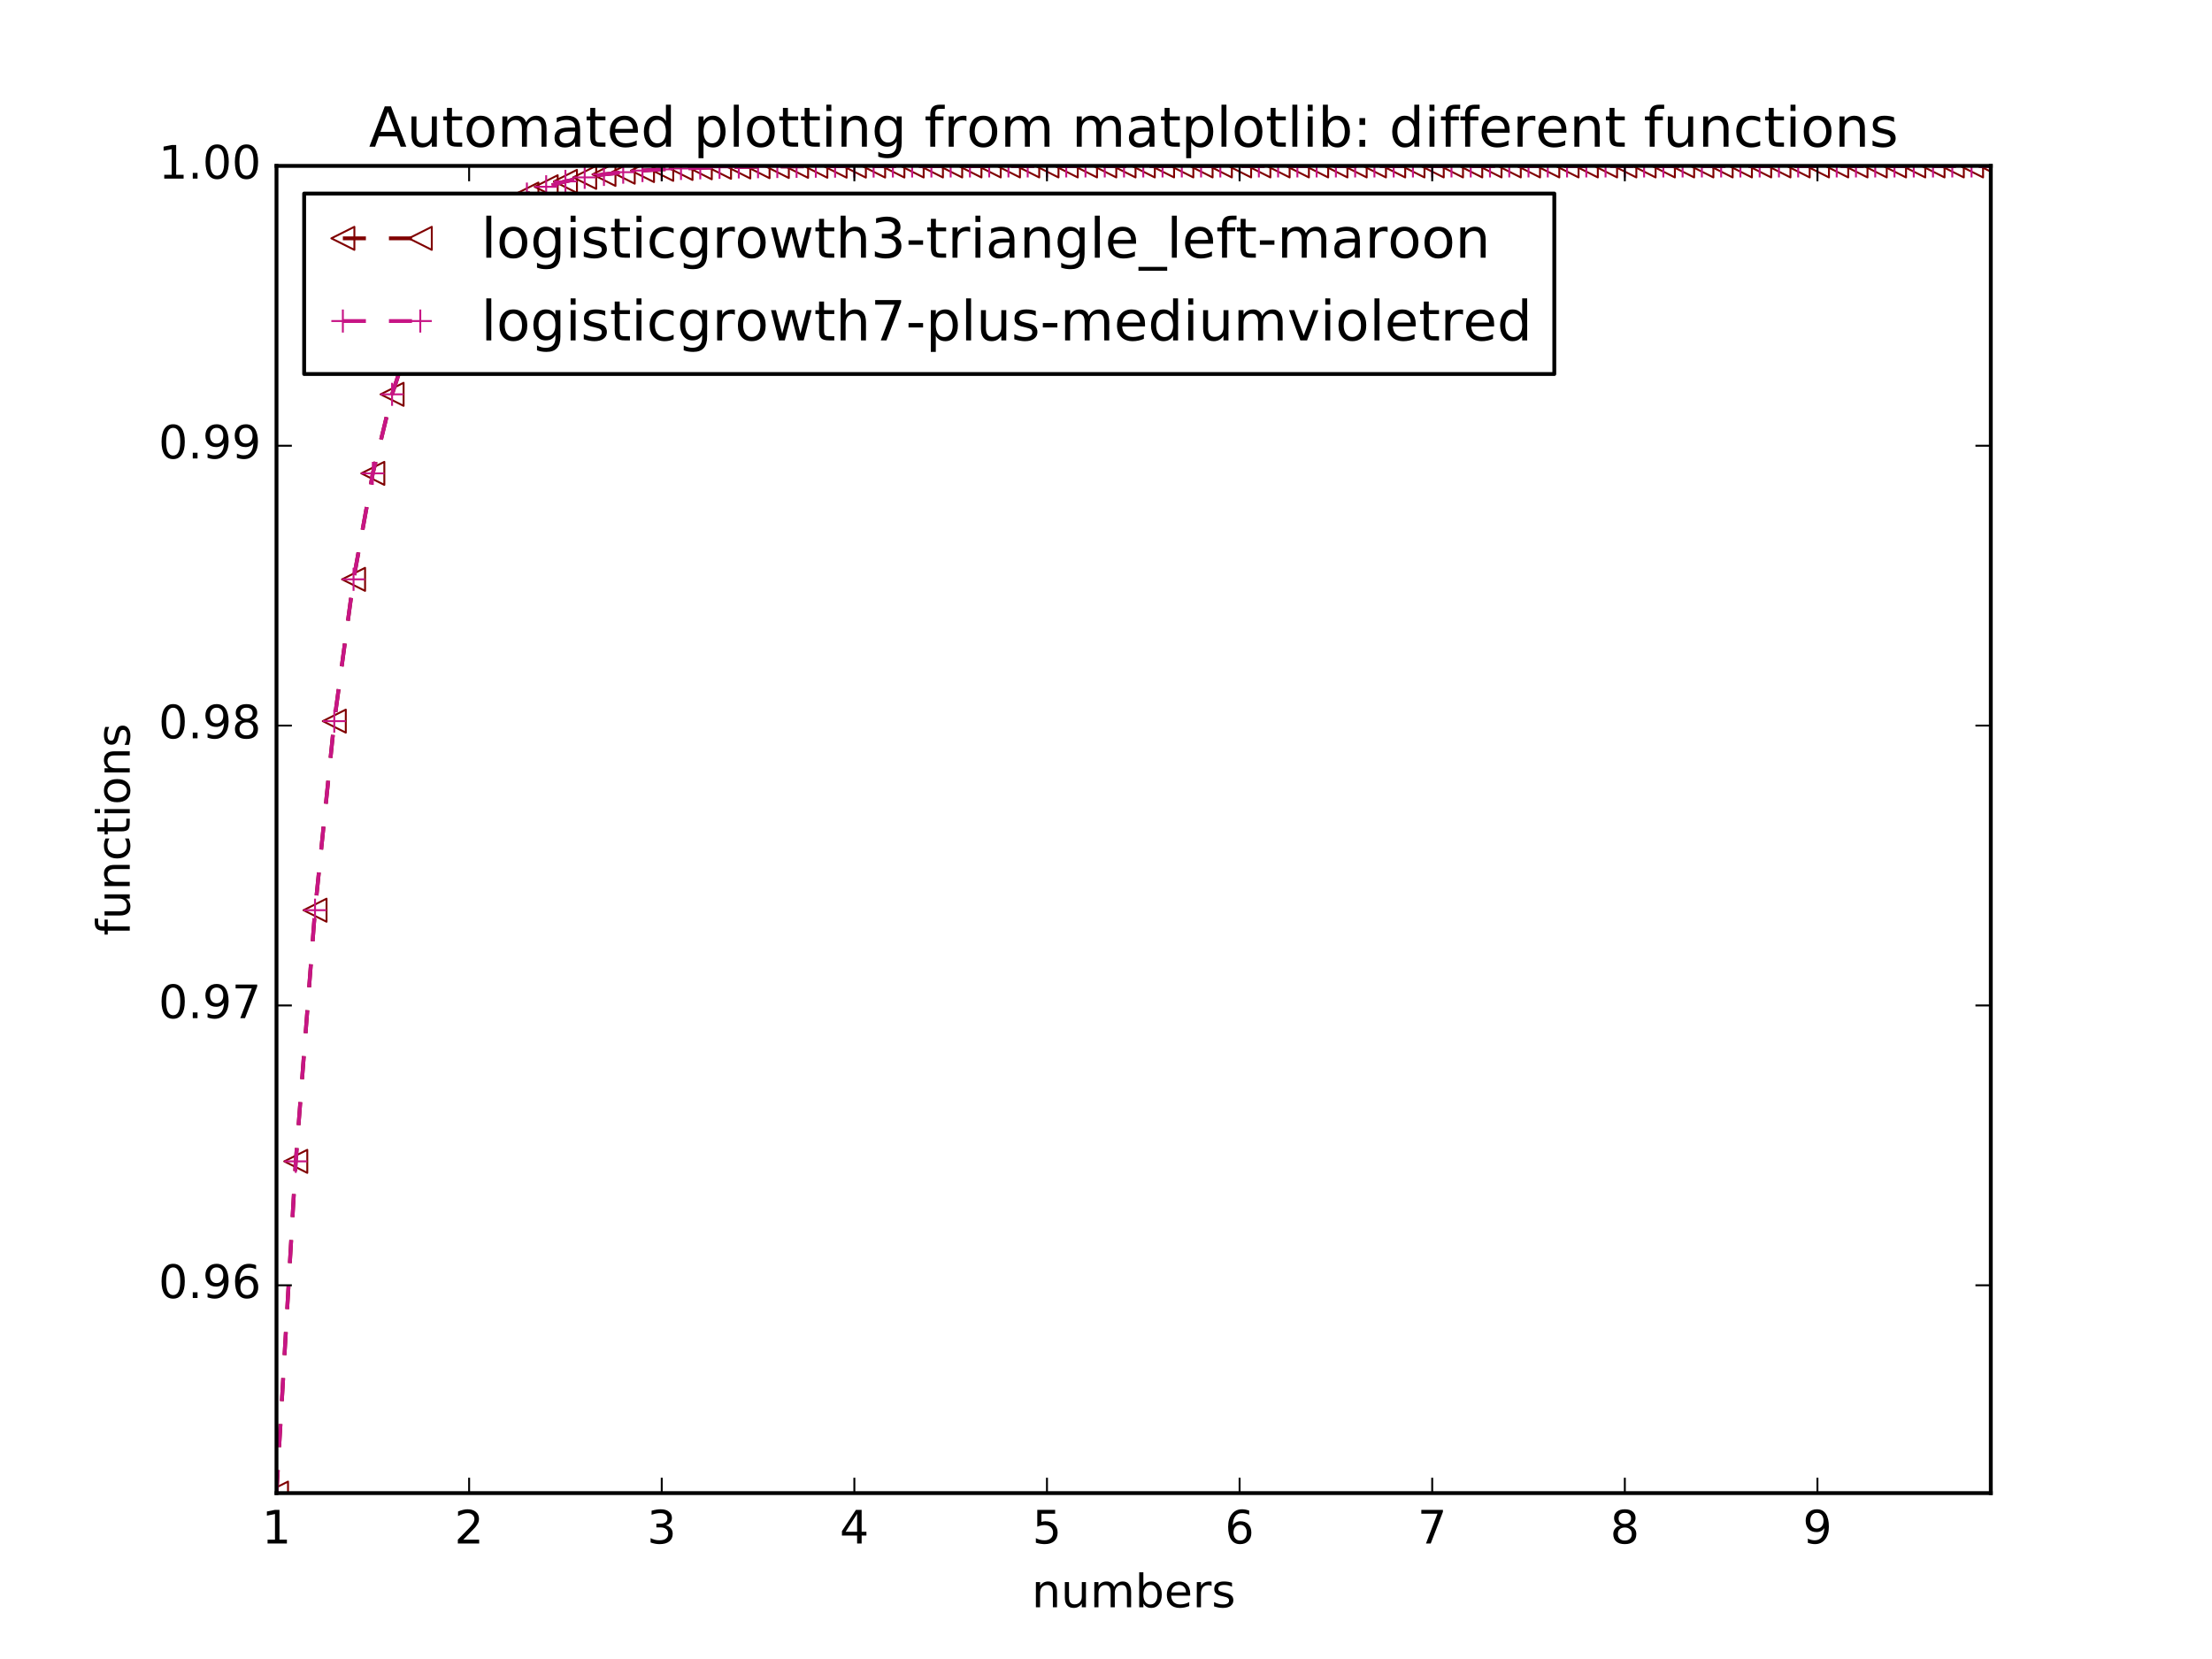 <?xml version="1.0" encoding="utf-8" standalone="no"?>
<!DOCTYPE svg PUBLIC "-//W3C//DTD SVG 1.1//EN"
  "http://www.w3.org/Graphics/SVG/1.1/DTD/svg11.dtd">
<!-- Created with matplotlib (http://matplotlib.org/) -->
<svg height="432pt" version="1.1" viewBox="0 0 576 432" width="576pt" xmlns="http://www.w3.org/2000/svg" xmlns:xlink="http://www.w3.org/1999/xlink">
 <defs>
  <style type="text/css">
*{stroke-linecap:butt;stroke-linejoin:round;stroke-miterlimit:100000;}
  </style>
 </defs>
 <g id="figure_1">
  <g id="patch_1">
   <path d="M 0 432 
L 576 432 
L 576 0 
L 0 0 
z
" style="fill:#ffffff;"/>
  </g>
  <g id="axes_1">
   <g id="patch_2">
    <path d="M 72 388.8 
L 518.4 388.8 
L 518.4 43.2 
L 72 43.2 
z
" style="fill:#ffffff;"/>
   </g>
   <g id="line2d_1">
    <path clip-path="url(#p7bd098f2ff)" d="M 72 388.8 
L 77.016 302.413 
L 82.031 237.017 
L 87.047 187.78 
L 92.063 150.861 
L 97.079 123.264 
L 102.094 102.682 
L 107.11 87.359 
L 112.126 75.965 
L 117.142 67.501 
L 122.157 61.218 
L 127.173 56.557 
L 132.189 53.1 
L 137.204 50.537 
L 142.22 48.636 
L 147.236 47.228 
L 152.252 46.185 
L 157.267 45.411 
L 162.283 44.838 
L 167.299 44.414 
L 172.315 44.099 
L 177.33 43.866 
L 182.346 43.694 
L 187.362 43.566 
L 192.378 43.471 
L 197.393 43.401 
L 202.409 43.349 
L 207.425 43.31 
L 212.44 43.282 
L 217.456 43.26 
L 222.472 43.245 
L 227.488 43.233 
L 232.503 43.225 
L 237.519 43.218 
L 242.535 43.213 
L 247.551 43.21 
L 252.566 43.207 
L 257.582 43.205 
L 262.598 43.204 
L 267.613 43.203 
L 272.629 43.202 
L 277.645 43.202 
L 282.661 43.201 
L 287.676 43.201 
L 292.692 43.201 
L 297.708 43.2 
L 302.724 43.2 
L 307.739 43.2 
L 312.755 43.2 
L 317.771 43.2 
L 322.787 43.2 
L 327.802 43.2 
L 332.818 43.2 
L 337.834 43.2 
L 342.849 43.2 
L 347.865 43.2 
L 352.881 43.2 
L 357.897 43.2 
L 362.912 43.2 
L 367.928 43.2 
L 372.944 43.2 
L 377.96 43.2 
L 382.975 43.2 
L 387.991 43.2 
L 393.007 43.2 
L 398.022 43.2 
L 403.038 43.2 
L 408.054 43.2 
L 413.07 43.2 
L 418.085 43.2 
L 423.101 43.2 
L 428.117 43.2 
L 433.133 43.2 
L 438.148 43.2 
L 443.164 43.2 
L 448.18 43.2 
L 453.196 43.2 
L 458.211 43.2 
L 463.227 43.2 
L 468.243 43.2 
L 473.258 43.2 
L 478.274 43.2 
L 483.29 43.2 
L 488.306 43.2 
L 493.321 43.2 
L 498.337 43.2 
L 503.353 43.2 
L 508.369 43.2 
L 513.384 43.2 
L 518.4 43.2 
" style="fill:none;stroke:#800000;stroke-dasharray:6,6;stroke-dashoffset:0.0;"/>
    <defs>
     <path d="M -3 -0 
L 3 3 
L 3 -3 
z
" id="m4a28a8078c" style="stroke:#800000;stroke-linejoin:miter;stroke-width:0.5;"/>
    </defs>
    <g clip-path="url(#p7bd098f2ff)">
     <use style="fill:none;stroke:#800000;stroke-linejoin:miter;stroke-width:0.5;" x="72.0" xlink:href="#m4a28a8078c" y="388.8"/>
     <use style="fill:none;stroke:#800000;stroke-linejoin:miter;stroke-width:0.5;" x="77.016" xlink:href="#m4a28a8078c" y="302.413"/>
     <use style="fill:none;stroke:#800000;stroke-linejoin:miter;stroke-width:0.5;" x="82.031" xlink:href="#m4a28a8078c" y="237.017"/>
     <use style="fill:none;stroke:#800000;stroke-linejoin:miter;stroke-width:0.5;" x="87.047" xlink:href="#m4a28a8078c" y="187.78"/>
     <use style="fill:none;stroke:#800000;stroke-linejoin:miter;stroke-width:0.5;" x="92.063" xlink:href="#m4a28a8078c" y="150.861"/>
     <use style="fill:none;stroke:#800000;stroke-linejoin:miter;stroke-width:0.5;" x="97.079" xlink:href="#m4a28a8078c" y="123.264"/>
     <use style="fill:none;stroke:#800000;stroke-linejoin:miter;stroke-width:0.5;" x="102.094" xlink:href="#m4a28a8078c" y="102.682"/>
     <use style="fill:none;stroke:#800000;stroke-linejoin:miter;stroke-width:0.5;" x="107.11" xlink:href="#m4a28a8078c" y="87.359"/>
     <use style="fill:none;stroke:#800000;stroke-linejoin:miter;stroke-width:0.5;" x="112.126" xlink:href="#m4a28a8078c" y="75.965"/>
     <use style="fill:none;stroke:#800000;stroke-linejoin:miter;stroke-width:0.5;" x="117.142" xlink:href="#m4a28a8078c" y="67.501"/>
     <use style="fill:none;stroke:#800000;stroke-linejoin:miter;stroke-width:0.5;" x="122.157" xlink:href="#m4a28a8078c" y="61.218"/>
     <use style="fill:none;stroke:#800000;stroke-linejoin:miter;stroke-width:0.5;" x="127.173" xlink:href="#m4a28a8078c" y="56.557"/>
     <use style="fill:none;stroke:#800000;stroke-linejoin:miter;stroke-width:0.5;" x="132.189" xlink:href="#m4a28a8078c" y="53.1"/>
     <use style="fill:none;stroke:#800000;stroke-linejoin:miter;stroke-width:0.5;" x="137.204" xlink:href="#m4a28a8078c" y="50.537"/>
     <use style="fill:none;stroke:#800000;stroke-linejoin:miter;stroke-width:0.5;" x="142.22" xlink:href="#m4a28a8078c" y="48.636"/>
     <use style="fill:none;stroke:#800000;stroke-linejoin:miter;stroke-width:0.5;" x="147.236" xlink:href="#m4a28a8078c" y="47.228"/>
     <use style="fill:none;stroke:#800000;stroke-linejoin:miter;stroke-width:0.5;" x="152.252" xlink:href="#m4a28a8078c" y="46.185"/>
     <use style="fill:none;stroke:#800000;stroke-linejoin:miter;stroke-width:0.5;" x="157.267" xlink:href="#m4a28a8078c" y="45.411"/>
     <use style="fill:none;stroke:#800000;stroke-linejoin:miter;stroke-width:0.5;" x="162.283" xlink:href="#m4a28a8078c" y="44.838"/>
     <use style="fill:none;stroke:#800000;stroke-linejoin:miter;stroke-width:0.5;" x="167.299" xlink:href="#m4a28a8078c" y="44.414"/>
     <use style="fill:none;stroke:#800000;stroke-linejoin:miter;stroke-width:0.5;" x="172.315" xlink:href="#m4a28a8078c" y="44.099"/>
     <use style="fill:none;stroke:#800000;stroke-linejoin:miter;stroke-width:0.5;" x="177.33" xlink:href="#m4a28a8078c" y="43.866"/>
     <use style="fill:none;stroke:#800000;stroke-linejoin:miter;stroke-width:0.5;" x="182.346" xlink:href="#m4a28a8078c" y="43.694"/>
     <use style="fill:none;stroke:#800000;stroke-linejoin:miter;stroke-width:0.5;" x="187.362" xlink:href="#m4a28a8078c" y="43.566"/>
     <use style="fill:none;stroke:#800000;stroke-linejoin:miter;stroke-width:0.5;" x="192.378" xlink:href="#m4a28a8078c" y="43.471"/>
     <use style="fill:none;stroke:#800000;stroke-linejoin:miter;stroke-width:0.5;" x="197.393" xlink:href="#m4a28a8078c" y="43.401"/>
     <use style="fill:none;stroke:#800000;stroke-linejoin:miter;stroke-width:0.5;" x="202.409" xlink:href="#m4a28a8078c" y="43.349"/>
     <use style="fill:none;stroke:#800000;stroke-linejoin:miter;stroke-width:0.5;" x="207.425" xlink:href="#m4a28a8078c" y="43.31"/>
     <use style="fill:none;stroke:#800000;stroke-linejoin:miter;stroke-width:0.5;" x="212.44" xlink:href="#m4a28a8078c" y="43.282"/>
     <use style="fill:none;stroke:#800000;stroke-linejoin:miter;stroke-width:0.5;" x="217.456" xlink:href="#m4a28a8078c" y="43.26"/>
     <use style="fill:none;stroke:#800000;stroke-linejoin:miter;stroke-width:0.5;" x="222.472" xlink:href="#m4a28a8078c" y="43.245"/>
     <use style="fill:none;stroke:#800000;stroke-linejoin:miter;stroke-width:0.5;" x="227.488" xlink:href="#m4a28a8078c" y="43.233"/>
     <use style="fill:none;stroke:#800000;stroke-linejoin:miter;stroke-width:0.5;" x="232.503" xlink:href="#m4a28a8078c" y="43.225"/>
     <use style="fill:none;stroke:#800000;stroke-linejoin:miter;stroke-width:0.5;" x="237.519" xlink:href="#m4a28a8078c" y="43.218"/>
     <use style="fill:none;stroke:#800000;stroke-linejoin:miter;stroke-width:0.5;" x="242.535" xlink:href="#m4a28a8078c" y="43.213"/>
     <use style="fill:none;stroke:#800000;stroke-linejoin:miter;stroke-width:0.5;" x="247.551" xlink:href="#m4a28a8078c" y="43.21"/>
     <use style="fill:none;stroke:#800000;stroke-linejoin:miter;stroke-width:0.5;" x="252.566" xlink:href="#m4a28a8078c" y="43.207"/>
     <use style="fill:none;stroke:#800000;stroke-linejoin:miter;stroke-width:0.5;" x="257.582" xlink:href="#m4a28a8078c" y="43.205"/>
     <use style="fill:none;stroke:#800000;stroke-linejoin:miter;stroke-width:0.5;" x="262.598" xlink:href="#m4a28a8078c" y="43.204"/>
     <use style="fill:none;stroke:#800000;stroke-linejoin:miter;stroke-width:0.5;" x="267.613" xlink:href="#m4a28a8078c" y="43.203"/>
     <use style="fill:none;stroke:#800000;stroke-linejoin:miter;stroke-width:0.5;" x="272.629" xlink:href="#m4a28a8078c" y="43.202"/>
     <use style="fill:none;stroke:#800000;stroke-linejoin:miter;stroke-width:0.5;" x="277.645" xlink:href="#m4a28a8078c" y="43.202"/>
     <use style="fill:none;stroke:#800000;stroke-linejoin:miter;stroke-width:0.5;" x="282.661" xlink:href="#m4a28a8078c" y="43.201"/>
     <use style="fill:none;stroke:#800000;stroke-linejoin:miter;stroke-width:0.5;" x="287.676" xlink:href="#m4a28a8078c" y="43.201"/>
     <use style="fill:none;stroke:#800000;stroke-linejoin:miter;stroke-width:0.5;" x="292.692" xlink:href="#m4a28a8078c" y="43.201"/>
     <use style="fill:none;stroke:#800000;stroke-linejoin:miter;stroke-width:0.5;" x="297.708" xlink:href="#m4a28a8078c" y="43.2"/>
     <use style="fill:none;stroke:#800000;stroke-linejoin:miter;stroke-width:0.5;" x="302.724" xlink:href="#m4a28a8078c" y="43.2"/>
     <use style="fill:none;stroke:#800000;stroke-linejoin:miter;stroke-width:0.5;" x="307.739" xlink:href="#m4a28a8078c" y="43.2"/>
     <use style="fill:none;stroke:#800000;stroke-linejoin:miter;stroke-width:0.5;" x="312.755" xlink:href="#m4a28a8078c" y="43.2"/>
     <use style="fill:none;stroke:#800000;stroke-linejoin:miter;stroke-width:0.5;" x="317.771" xlink:href="#m4a28a8078c" y="43.2"/>
     <use style="fill:none;stroke:#800000;stroke-linejoin:miter;stroke-width:0.5;" x="322.787" xlink:href="#m4a28a8078c" y="43.2"/>
     <use style="fill:none;stroke:#800000;stroke-linejoin:miter;stroke-width:0.5;" x="327.802" xlink:href="#m4a28a8078c" y="43.2"/>
     <use style="fill:none;stroke:#800000;stroke-linejoin:miter;stroke-width:0.5;" x="332.818" xlink:href="#m4a28a8078c" y="43.2"/>
     <use style="fill:none;stroke:#800000;stroke-linejoin:miter;stroke-width:0.5;" x="337.834" xlink:href="#m4a28a8078c" y="43.2"/>
     <use style="fill:none;stroke:#800000;stroke-linejoin:miter;stroke-width:0.5;" x="342.849" xlink:href="#m4a28a8078c" y="43.2"/>
     <use style="fill:none;stroke:#800000;stroke-linejoin:miter;stroke-width:0.5;" x="347.865" xlink:href="#m4a28a8078c" y="43.2"/>
     <use style="fill:none;stroke:#800000;stroke-linejoin:miter;stroke-width:0.5;" x="352.881" xlink:href="#m4a28a8078c" y="43.2"/>
     <use style="fill:none;stroke:#800000;stroke-linejoin:miter;stroke-width:0.5;" x="357.897" xlink:href="#m4a28a8078c" y="43.2"/>
     <use style="fill:none;stroke:#800000;stroke-linejoin:miter;stroke-width:0.5;" x="362.912" xlink:href="#m4a28a8078c" y="43.2"/>
     <use style="fill:none;stroke:#800000;stroke-linejoin:miter;stroke-width:0.5;" x="367.928" xlink:href="#m4a28a8078c" y="43.2"/>
     <use style="fill:none;stroke:#800000;stroke-linejoin:miter;stroke-width:0.5;" x="372.944" xlink:href="#m4a28a8078c" y="43.2"/>
     <use style="fill:none;stroke:#800000;stroke-linejoin:miter;stroke-width:0.5;" x="377.96" xlink:href="#m4a28a8078c" y="43.2"/>
     <use style="fill:none;stroke:#800000;stroke-linejoin:miter;stroke-width:0.5;" x="382.975" xlink:href="#m4a28a8078c" y="43.2"/>
     <use style="fill:none;stroke:#800000;stroke-linejoin:miter;stroke-width:0.5;" x="387.991" xlink:href="#m4a28a8078c" y="43.2"/>
     <use style="fill:none;stroke:#800000;stroke-linejoin:miter;stroke-width:0.5;" x="393.007" xlink:href="#m4a28a8078c" y="43.2"/>
     <use style="fill:none;stroke:#800000;stroke-linejoin:miter;stroke-width:0.5;" x="398.022" xlink:href="#m4a28a8078c" y="43.2"/>
     <use style="fill:none;stroke:#800000;stroke-linejoin:miter;stroke-width:0.5;" x="403.038" xlink:href="#m4a28a8078c" y="43.2"/>
     <use style="fill:none;stroke:#800000;stroke-linejoin:miter;stroke-width:0.5;" x="408.054" xlink:href="#m4a28a8078c" y="43.2"/>
     <use style="fill:none;stroke:#800000;stroke-linejoin:miter;stroke-width:0.5;" x="413.07" xlink:href="#m4a28a8078c" y="43.2"/>
     <use style="fill:none;stroke:#800000;stroke-linejoin:miter;stroke-width:0.5;" x="418.085" xlink:href="#m4a28a8078c" y="43.2"/>
     <use style="fill:none;stroke:#800000;stroke-linejoin:miter;stroke-width:0.5;" x="423.101" xlink:href="#m4a28a8078c" y="43.2"/>
     <use style="fill:none;stroke:#800000;stroke-linejoin:miter;stroke-width:0.5;" x="428.117" xlink:href="#m4a28a8078c" y="43.2"/>
     <use style="fill:none;stroke:#800000;stroke-linejoin:miter;stroke-width:0.5;" x="433.133" xlink:href="#m4a28a8078c" y="43.2"/>
     <use style="fill:none;stroke:#800000;stroke-linejoin:miter;stroke-width:0.5;" x="438.148" xlink:href="#m4a28a8078c" y="43.2"/>
     <use style="fill:none;stroke:#800000;stroke-linejoin:miter;stroke-width:0.5;" x="443.164" xlink:href="#m4a28a8078c" y="43.2"/>
     <use style="fill:none;stroke:#800000;stroke-linejoin:miter;stroke-width:0.5;" x="448.18" xlink:href="#m4a28a8078c" y="43.2"/>
     <use style="fill:none;stroke:#800000;stroke-linejoin:miter;stroke-width:0.5;" x="453.196" xlink:href="#m4a28a8078c" y="43.2"/>
     <use style="fill:none;stroke:#800000;stroke-linejoin:miter;stroke-width:0.5;" x="458.211" xlink:href="#m4a28a8078c" y="43.2"/>
     <use style="fill:none;stroke:#800000;stroke-linejoin:miter;stroke-width:0.5;" x="463.227" xlink:href="#m4a28a8078c" y="43.2"/>
     <use style="fill:none;stroke:#800000;stroke-linejoin:miter;stroke-width:0.5;" x="468.243" xlink:href="#m4a28a8078c" y="43.2"/>
     <use style="fill:none;stroke:#800000;stroke-linejoin:miter;stroke-width:0.5;" x="473.258" xlink:href="#m4a28a8078c" y="43.2"/>
     <use style="fill:none;stroke:#800000;stroke-linejoin:miter;stroke-width:0.5;" x="478.274" xlink:href="#m4a28a8078c" y="43.2"/>
     <use style="fill:none;stroke:#800000;stroke-linejoin:miter;stroke-width:0.5;" x="483.29" xlink:href="#m4a28a8078c" y="43.2"/>
     <use style="fill:none;stroke:#800000;stroke-linejoin:miter;stroke-width:0.5;" x="488.306" xlink:href="#m4a28a8078c" y="43.2"/>
     <use style="fill:none;stroke:#800000;stroke-linejoin:miter;stroke-width:0.5;" x="493.321" xlink:href="#m4a28a8078c" y="43.2"/>
     <use style="fill:none;stroke:#800000;stroke-linejoin:miter;stroke-width:0.5;" x="498.337" xlink:href="#m4a28a8078c" y="43.2"/>
     <use style="fill:none;stroke:#800000;stroke-linejoin:miter;stroke-width:0.5;" x="503.353" xlink:href="#m4a28a8078c" y="43.2"/>
     <use style="fill:none;stroke:#800000;stroke-linejoin:miter;stroke-width:0.5;" x="508.369" xlink:href="#m4a28a8078c" y="43.2"/>
     <use style="fill:none;stroke:#800000;stroke-linejoin:miter;stroke-width:0.5;" x="513.384" xlink:href="#m4a28a8078c" y="43.2"/>
     <use style="fill:none;stroke:#800000;stroke-linejoin:miter;stroke-width:0.5;" x="518.4" xlink:href="#m4a28a8078c" y="43.2"/>
    </g>
   </g>
   <g id="line2d_2">
    <path clip-path="url(#p7bd098f2ff)" d="M 72 388.8 
L 77.016 302.413 
L 82.031 237.017 
L 87.047 187.78 
L 92.063 150.861 
L 97.079 123.264 
L 102.094 102.682 
L 107.11 87.359 
L 112.126 75.965 
L 117.142 67.501 
L 122.157 61.218 
L 127.173 56.557 
L 132.189 53.1 
L 137.204 50.537 
L 142.22 48.636 
L 147.236 47.228 
L 152.252 46.185 
L 157.267 45.411 
L 162.283 44.838 
L 167.299 44.414 
L 172.315 44.099 
L 177.33 43.866 
L 182.346 43.694 
L 187.362 43.566 
L 192.378 43.471 
L 197.393 43.401 
L 202.409 43.349 
L 207.425 43.31 
L 212.44 43.282 
L 217.456 43.26 
L 222.472 43.245 
L 227.488 43.233 
L 232.503 43.225 
L 237.519 43.218 
L 242.535 43.213 
L 247.551 43.21 
L 252.566 43.207 
L 257.582 43.205 
L 262.598 43.204 
L 267.613 43.203 
L 272.629 43.202 
L 277.645 43.202 
L 282.661 43.201 
L 287.676 43.201 
L 292.692 43.201 
L 297.708 43.2 
L 302.724 43.2 
L 307.739 43.2 
L 312.755 43.2 
L 317.771 43.2 
L 322.787 43.2 
L 327.802 43.2 
L 332.818 43.2 
L 337.834 43.2 
L 342.849 43.2 
L 347.865 43.2 
L 352.881 43.2 
L 357.897 43.2 
L 362.912 43.2 
L 367.928 43.2 
L 372.944 43.2 
L 377.96 43.2 
L 382.975 43.2 
L 387.991 43.2 
L 393.007 43.2 
L 398.022 43.2 
L 403.038 43.2 
L 408.054 43.2 
L 413.07 43.2 
L 418.085 43.2 
L 423.101 43.2 
L 428.117 43.2 
L 433.133 43.2 
L 438.148 43.2 
L 443.164 43.2 
L 448.18 43.2 
L 453.196 43.2 
L 458.211 43.2 
L 463.227 43.2 
L 468.243 43.2 
L 473.258 43.2 
L 478.274 43.2 
L 483.29 43.2 
L 488.306 43.2 
L 493.321 43.2 
L 498.337 43.2 
L 503.353 43.2 
L 508.369 43.2 
L 513.384 43.2 
L 518.4 43.2 
" style="fill:none;stroke:#c71585;stroke-dasharray:6,6;stroke-dashoffset:0.0;"/>
    <defs>
     <path d="M -3 0 
L 3 0 
M 0 3 
L 0 -3 
" id="m45875e7e90" style="stroke:#c71585;stroke-width:0.5;"/>
    </defs>
    <g clip-path="url(#p7bd098f2ff)">
     <use style="fill:none;stroke:#c71585;stroke-width:0.5;" x="72.0" xlink:href="#m45875e7e90" y="388.8"/>
     <use style="fill:none;stroke:#c71585;stroke-width:0.5;" x="77.016" xlink:href="#m45875e7e90" y="302.413"/>
     <use style="fill:none;stroke:#c71585;stroke-width:0.5;" x="82.031" xlink:href="#m45875e7e90" y="237.017"/>
     <use style="fill:none;stroke:#c71585;stroke-width:0.5;" x="87.047" xlink:href="#m45875e7e90" y="187.78"/>
     <use style="fill:none;stroke:#c71585;stroke-width:0.5;" x="92.063" xlink:href="#m45875e7e90" y="150.861"/>
     <use style="fill:none;stroke:#c71585;stroke-width:0.5;" x="97.079" xlink:href="#m45875e7e90" y="123.264"/>
     <use style="fill:none;stroke:#c71585;stroke-width:0.5;" x="102.094" xlink:href="#m45875e7e90" y="102.682"/>
     <use style="fill:none;stroke:#c71585;stroke-width:0.5;" x="107.11" xlink:href="#m45875e7e90" y="87.359"/>
     <use style="fill:none;stroke:#c71585;stroke-width:0.5;" x="112.126" xlink:href="#m45875e7e90" y="75.965"/>
     <use style="fill:none;stroke:#c71585;stroke-width:0.5;" x="117.142" xlink:href="#m45875e7e90" y="67.501"/>
     <use style="fill:none;stroke:#c71585;stroke-width:0.5;" x="122.157" xlink:href="#m45875e7e90" y="61.218"/>
     <use style="fill:none;stroke:#c71585;stroke-width:0.5;" x="127.173" xlink:href="#m45875e7e90" y="56.557"/>
     <use style="fill:none;stroke:#c71585;stroke-width:0.5;" x="132.189" xlink:href="#m45875e7e90" y="53.1"/>
     <use style="fill:none;stroke:#c71585;stroke-width:0.5;" x="137.204" xlink:href="#m45875e7e90" y="50.537"/>
     <use style="fill:none;stroke:#c71585;stroke-width:0.5;" x="142.22" xlink:href="#m45875e7e90" y="48.636"/>
     <use style="fill:none;stroke:#c71585;stroke-width:0.5;" x="147.236" xlink:href="#m45875e7e90" y="47.228"/>
     <use style="fill:none;stroke:#c71585;stroke-width:0.5;" x="152.252" xlink:href="#m45875e7e90" y="46.185"/>
     <use style="fill:none;stroke:#c71585;stroke-width:0.5;" x="157.267" xlink:href="#m45875e7e90" y="45.411"/>
     <use style="fill:none;stroke:#c71585;stroke-width:0.5;" x="162.283" xlink:href="#m45875e7e90" y="44.838"/>
     <use style="fill:none;stroke:#c71585;stroke-width:0.5;" x="167.299" xlink:href="#m45875e7e90" y="44.414"/>
     <use style="fill:none;stroke:#c71585;stroke-width:0.5;" x="172.315" xlink:href="#m45875e7e90" y="44.099"/>
     <use style="fill:none;stroke:#c71585;stroke-width:0.5;" x="177.33" xlink:href="#m45875e7e90" y="43.866"/>
     <use style="fill:none;stroke:#c71585;stroke-width:0.5;" x="182.346" xlink:href="#m45875e7e90" y="43.694"/>
     <use style="fill:none;stroke:#c71585;stroke-width:0.5;" x="187.362" xlink:href="#m45875e7e90" y="43.566"/>
     <use style="fill:none;stroke:#c71585;stroke-width:0.5;" x="192.378" xlink:href="#m45875e7e90" y="43.471"/>
     <use style="fill:none;stroke:#c71585;stroke-width:0.5;" x="197.393" xlink:href="#m45875e7e90" y="43.401"/>
     <use style="fill:none;stroke:#c71585;stroke-width:0.5;" x="202.409" xlink:href="#m45875e7e90" y="43.349"/>
     <use style="fill:none;stroke:#c71585;stroke-width:0.5;" x="207.425" xlink:href="#m45875e7e90" y="43.31"/>
     <use style="fill:none;stroke:#c71585;stroke-width:0.5;" x="212.44" xlink:href="#m45875e7e90" y="43.282"/>
     <use style="fill:none;stroke:#c71585;stroke-width:0.5;" x="217.456" xlink:href="#m45875e7e90" y="43.26"/>
     <use style="fill:none;stroke:#c71585;stroke-width:0.5;" x="222.472" xlink:href="#m45875e7e90" y="43.245"/>
     <use style="fill:none;stroke:#c71585;stroke-width:0.5;" x="227.488" xlink:href="#m45875e7e90" y="43.233"/>
     <use style="fill:none;stroke:#c71585;stroke-width:0.5;" x="232.503" xlink:href="#m45875e7e90" y="43.225"/>
     <use style="fill:none;stroke:#c71585;stroke-width:0.5;" x="237.519" xlink:href="#m45875e7e90" y="43.218"/>
     <use style="fill:none;stroke:#c71585;stroke-width:0.5;" x="242.535" xlink:href="#m45875e7e90" y="43.213"/>
     <use style="fill:none;stroke:#c71585;stroke-width:0.5;" x="247.551" xlink:href="#m45875e7e90" y="43.21"/>
     <use style="fill:none;stroke:#c71585;stroke-width:0.5;" x="252.566" xlink:href="#m45875e7e90" y="43.207"/>
     <use style="fill:none;stroke:#c71585;stroke-width:0.5;" x="257.582" xlink:href="#m45875e7e90" y="43.205"/>
     <use style="fill:none;stroke:#c71585;stroke-width:0.5;" x="262.598" xlink:href="#m45875e7e90" y="43.204"/>
     <use style="fill:none;stroke:#c71585;stroke-width:0.5;" x="267.613" xlink:href="#m45875e7e90" y="43.203"/>
     <use style="fill:none;stroke:#c71585;stroke-width:0.5;" x="272.629" xlink:href="#m45875e7e90" y="43.202"/>
     <use style="fill:none;stroke:#c71585;stroke-width:0.5;" x="277.645" xlink:href="#m45875e7e90" y="43.202"/>
     <use style="fill:none;stroke:#c71585;stroke-width:0.5;" x="282.661" xlink:href="#m45875e7e90" y="43.201"/>
     <use style="fill:none;stroke:#c71585;stroke-width:0.5;" x="287.676" xlink:href="#m45875e7e90" y="43.201"/>
     <use style="fill:none;stroke:#c71585;stroke-width:0.5;" x="292.692" xlink:href="#m45875e7e90" y="43.201"/>
     <use style="fill:none;stroke:#c71585;stroke-width:0.5;" x="297.708" xlink:href="#m45875e7e90" y="43.2"/>
     <use style="fill:none;stroke:#c71585;stroke-width:0.5;" x="302.724" xlink:href="#m45875e7e90" y="43.2"/>
     <use style="fill:none;stroke:#c71585;stroke-width:0.5;" x="307.739" xlink:href="#m45875e7e90" y="43.2"/>
     <use style="fill:none;stroke:#c71585;stroke-width:0.5;" x="312.755" xlink:href="#m45875e7e90" y="43.2"/>
     <use style="fill:none;stroke:#c71585;stroke-width:0.5;" x="317.771" xlink:href="#m45875e7e90" y="43.2"/>
     <use style="fill:none;stroke:#c71585;stroke-width:0.5;" x="322.787" xlink:href="#m45875e7e90" y="43.2"/>
     <use style="fill:none;stroke:#c71585;stroke-width:0.5;" x="327.802" xlink:href="#m45875e7e90" y="43.2"/>
     <use style="fill:none;stroke:#c71585;stroke-width:0.5;" x="332.818" xlink:href="#m45875e7e90" y="43.2"/>
     <use style="fill:none;stroke:#c71585;stroke-width:0.5;" x="337.834" xlink:href="#m45875e7e90" y="43.2"/>
     <use style="fill:none;stroke:#c71585;stroke-width:0.5;" x="342.849" xlink:href="#m45875e7e90" y="43.2"/>
     <use style="fill:none;stroke:#c71585;stroke-width:0.5;" x="347.865" xlink:href="#m45875e7e90" y="43.2"/>
     <use style="fill:none;stroke:#c71585;stroke-width:0.5;" x="352.881" xlink:href="#m45875e7e90" y="43.2"/>
     <use style="fill:none;stroke:#c71585;stroke-width:0.5;" x="357.897" xlink:href="#m45875e7e90" y="43.2"/>
     <use style="fill:none;stroke:#c71585;stroke-width:0.5;" x="362.912" xlink:href="#m45875e7e90" y="43.2"/>
     <use style="fill:none;stroke:#c71585;stroke-width:0.5;" x="367.928" xlink:href="#m45875e7e90" y="43.2"/>
     <use style="fill:none;stroke:#c71585;stroke-width:0.5;" x="372.944" xlink:href="#m45875e7e90" y="43.2"/>
     <use style="fill:none;stroke:#c71585;stroke-width:0.5;" x="377.96" xlink:href="#m45875e7e90" y="43.2"/>
     <use style="fill:none;stroke:#c71585;stroke-width:0.5;" x="382.975" xlink:href="#m45875e7e90" y="43.2"/>
     <use style="fill:none;stroke:#c71585;stroke-width:0.5;" x="387.991" xlink:href="#m45875e7e90" y="43.2"/>
     <use style="fill:none;stroke:#c71585;stroke-width:0.5;" x="393.007" xlink:href="#m45875e7e90" y="43.2"/>
     <use style="fill:none;stroke:#c71585;stroke-width:0.5;" x="398.022" xlink:href="#m45875e7e90" y="43.2"/>
     <use style="fill:none;stroke:#c71585;stroke-width:0.5;" x="403.038" xlink:href="#m45875e7e90" y="43.2"/>
     <use style="fill:none;stroke:#c71585;stroke-width:0.5;" x="408.054" xlink:href="#m45875e7e90" y="43.2"/>
     <use style="fill:none;stroke:#c71585;stroke-width:0.5;" x="413.07" xlink:href="#m45875e7e90" y="43.2"/>
     <use style="fill:none;stroke:#c71585;stroke-width:0.5;" x="418.085" xlink:href="#m45875e7e90" y="43.2"/>
     <use style="fill:none;stroke:#c71585;stroke-width:0.5;" x="423.101" xlink:href="#m45875e7e90" y="43.2"/>
     <use style="fill:none;stroke:#c71585;stroke-width:0.5;" x="428.117" xlink:href="#m45875e7e90" y="43.2"/>
     <use style="fill:none;stroke:#c71585;stroke-width:0.5;" x="433.133" xlink:href="#m45875e7e90" y="43.2"/>
     <use style="fill:none;stroke:#c71585;stroke-width:0.5;" x="438.148" xlink:href="#m45875e7e90" y="43.2"/>
     <use style="fill:none;stroke:#c71585;stroke-width:0.5;" x="443.164" xlink:href="#m45875e7e90" y="43.2"/>
     <use style="fill:none;stroke:#c71585;stroke-width:0.5;" x="448.18" xlink:href="#m45875e7e90" y="43.2"/>
     <use style="fill:none;stroke:#c71585;stroke-width:0.5;" x="453.196" xlink:href="#m45875e7e90" y="43.2"/>
     <use style="fill:none;stroke:#c71585;stroke-width:0.5;" x="458.211" xlink:href="#m45875e7e90" y="43.2"/>
     <use style="fill:none;stroke:#c71585;stroke-width:0.5;" x="463.227" xlink:href="#m45875e7e90" y="43.2"/>
     <use style="fill:none;stroke:#c71585;stroke-width:0.5;" x="468.243" xlink:href="#m45875e7e90" y="43.2"/>
     <use style="fill:none;stroke:#c71585;stroke-width:0.5;" x="473.258" xlink:href="#m45875e7e90" y="43.2"/>
     <use style="fill:none;stroke:#c71585;stroke-width:0.5;" x="478.274" xlink:href="#m45875e7e90" y="43.2"/>
     <use style="fill:none;stroke:#c71585;stroke-width:0.5;" x="483.29" xlink:href="#m45875e7e90" y="43.2"/>
     <use style="fill:none;stroke:#c71585;stroke-width:0.5;" x="488.306" xlink:href="#m45875e7e90" y="43.2"/>
     <use style="fill:none;stroke:#c71585;stroke-width:0.5;" x="493.321" xlink:href="#m45875e7e90" y="43.2"/>
     <use style="fill:none;stroke:#c71585;stroke-width:0.5;" x="498.337" xlink:href="#m45875e7e90" y="43.2"/>
     <use style="fill:none;stroke:#c71585;stroke-width:0.5;" x="503.353" xlink:href="#m45875e7e90" y="43.2"/>
     <use style="fill:none;stroke:#c71585;stroke-width:0.5;" x="508.369" xlink:href="#m45875e7e90" y="43.2"/>
     <use style="fill:none;stroke:#c71585;stroke-width:0.5;" x="513.384" xlink:href="#m45875e7e90" y="43.2"/>
     <use style="fill:none;stroke:#c71585;stroke-width:0.5;" x="518.4" xlink:href="#m45875e7e90" y="43.2"/>
    </g>
   </g>
   <g id="patch_3">
    <path d="M 72 43.2 
L 518.4 43.2 
" style="fill:none;stroke:#000000;stroke-linecap:square;stroke-linejoin:miter;"/>
   </g>
   <g id="patch_4">
    <path d="M 518.4 388.8 
L 518.4 43.2 
" style="fill:none;stroke:#000000;stroke-linecap:square;stroke-linejoin:miter;"/>
   </g>
   <g id="patch_5">
    <path d="M 72 388.8 
L 518.4 388.8 
" style="fill:none;stroke:#000000;stroke-linecap:square;stroke-linejoin:miter;"/>
   </g>
   <g id="patch_6">
    <path d="M 72 388.8 
L 72 43.2 
" style="fill:none;stroke:#000000;stroke-linecap:square;stroke-linejoin:miter;"/>
   </g>
   <g id="matplotlib.axis_1">
    <g id="xtick_1">
     <g id="line2d_3">
      <defs>
       <path d="M 0 0 
L 0 -4 
" id="m9ca9b660b9" style="stroke:#000000;stroke-width:0.5;"/>
      </defs>
      <g>
       <use style="stroke:#000000;stroke-width:0.5;" x="72.0" xlink:href="#m9ca9b660b9" y="388.8"/>
      </g>
     </g>
     <g id="line2d_4">
      <defs>
       <path d="M 0 0 
L 0 4 
" id="m693b51872d" style="stroke:#000000;stroke-width:0.5;"/>
      </defs>
      <g>
       <use style="stroke:#000000;stroke-width:0.5;" x="72.0" xlink:href="#m693b51872d" y="43.2"/>
      </g>
     </g>
     <g id="text_1">
      <!-- 1 -->
      <defs>
       <path d="M 12.406 8.297 
L 28.516 8.297 
L 28.516 63.922 
L 10.984 60.406 
L 10.984 69.391 
L 28.422 72.906 
L 38.281 72.906 
L 38.281 8.297 
L 54.391 8.297 
L 54.391 0 
L 12.406 0 
z
" id="BitstreamVeraSans-Roman-31"/>
      </defs>
      <g transform="translate(68.183 401.918)scale(0.12 -0.12)">
       <use xlink:href="#BitstreamVeraSans-Roman-31"/>
      </g>
     </g>
    </g>
    <g id="xtick_2">
     <g id="line2d_5">
      <g>
       <use style="stroke:#000000;stroke-width:0.5;" x="122.157" xlink:href="#m9ca9b660b9" y="388.8"/>
      </g>
     </g>
     <g id="line2d_6">
      <g>
       <use style="stroke:#000000;stroke-width:0.5;" x="122.157" xlink:href="#m693b51872d" y="43.2"/>
      </g>
     </g>
     <g id="text_2">
      <!-- 2 -->
      <defs>
       <path d="M 19.188 8.297 
L 53.609 8.297 
L 53.609 0 
L 7.328 0 
L 7.328 8.297 
Q 12.938 14.109 22.625 23.891 
Q 32.328 33.688 34.812 36.531 
Q 39.547 41.844 41.422 45.531 
Q 43.312 49.219 43.312 52.781 
Q 43.312 58.594 39.234 62.25 
Q 35.156 65.922 28.609 65.922 
Q 23.969 65.922 18.812 64.312 
Q 13.672 62.703 7.812 59.422 
L 7.812 69.391 
Q 13.766 71.781 18.938 73 
Q 24.125 74.219 28.422 74.219 
Q 39.75 74.219 46.484 68.547 
Q 53.219 62.891 53.219 53.422 
Q 53.219 48.922 51.531 44.891 
Q 49.859 40.875 45.406 35.406 
Q 44.188 33.984 37.641 27.219 
Q 31.109 20.453 19.188 8.297 
" id="BitstreamVeraSans-Roman-32"/>
      </defs>
      <g transform="translate(118.34 401.918)scale(0.12 -0.12)">
       <use xlink:href="#BitstreamVeraSans-Roman-32"/>
      </g>
     </g>
    </g>
    <g id="xtick_3">
     <g id="line2d_7">
      <g>
       <use style="stroke:#000000;stroke-width:0.5;" x="172.315" xlink:href="#m9ca9b660b9" y="388.8"/>
      </g>
     </g>
     <g id="line2d_8">
      <g>
       <use style="stroke:#000000;stroke-width:0.5;" x="172.315" xlink:href="#m693b51872d" y="43.2"/>
      </g>
     </g>
     <g id="text_3">
      <!-- 3 -->
      <defs>
       <path d="M 40.578 39.312 
Q 47.656 37.797 51.625 33 
Q 55.609 28.219 55.609 21.188 
Q 55.609 10.406 48.188 4.484 
Q 40.766 -1.422 27.094 -1.422 
Q 22.516 -1.422 17.656 -0.516 
Q 12.797 0.391 7.625 2.203 
L 7.625 11.719 
Q 11.719 9.328 16.594 8.109 
Q 21.484 6.891 26.812 6.891 
Q 36.078 6.891 40.938 10.547 
Q 45.797 14.203 45.797 21.188 
Q 45.797 27.641 41.281 31.266 
Q 36.766 34.906 28.719 34.906 
L 20.219 34.906 
L 20.219 43.016 
L 29.109 43.016 
Q 36.375 43.016 40.234 45.922 
Q 44.094 48.828 44.094 54.297 
Q 44.094 59.906 40.109 62.906 
Q 36.141 65.922 28.719 65.922 
Q 24.656 65.922 20.016 65.031 
Q 15.375 64.156 9.812 62.312 
L 9.812 71.094 
Q 15.438 72.656 20.344 73.438 
Q 25.25 74.219 29.594 74.219 
Q 40.828 74.219 47.359 69.109 
Q 53.906 64.016 53.906 55.328 
Q 53.906 49.266 50.438 45.094 
Q 46.969 40.922 40.578 39.312 
" id="BitstreamVeraSans-Roman-33"/>
      </defs>
      <g transform="translate(168.497 401.918)scale(0.12 -0.12)">
       <use xlink:href="#BitstreamVeraSans-Roman-33"/>
      </g>
     </g>
    </g>
    <g id="xtick_4">
     <g id="line2d_9">
      <g>
       <use style="stroke:#000000;stroke-width:0.5;" x="222.472" xlink:href="#m9ca9b660b9" y="388.8"/>
      </g>
     </g>
     <g id="line2d_10">
      <g>
       <use style="stroke:#000000;stroke-width:0.5;" x="222.472" xlink:href="#m693b51872d" y="43.2"/>
      </g>
     </g>
     <g id="text_4">
      <!-- 4 -->
      <defs>
       <path d="M 37.797 64.312 
L 12.891 25.391 
L 37.797 25.391 
z
M 35.203 72.906 
L 47.609 72.906 
L 47.609 25.391 
L 58.016 25.391 
L 58.016 17.188 
L 47.609 17.188 
L 47.609 0 
L 37.797 0 
L 37.797 17.188 
L 4.891 17.188 
L 4.891 26.703 
z
" id="BitstreamVeraSans-Roman-34"/>
      </defs>
      <g transform="translate(218.654 401.918)scale(0.12 -0.12)">
       <use xlink:href="#BitstreamVeraSans-Roman-34"/>
      </g>
     </g>
    </g>
    <g id="xtick_5">
     <g id="line2d_11">
      <g>
       <use style="stroke:#000000;stroke-width:0.5;" x="272.629" xlink:href="#m9ca9b660b9" y="388.8"/>
      </g>
     </g>
     <g id="line2d_12">
      <g>
       <use style="stroke:#000000;stroke-width:0.5;" x="272.629" xlink:href="#m693b51872d" y="43.2"/>
      </g>
     </g>
     <g id="text_5">
      <!-- 5 -->
      <defs>
       <path d="M 10.797 72.906 
L 49.516 72.906 
L 49.516 64.594 
L 19.828 64.594 
L 19.828 46.734 
Q 21.969 47.469 24.109 47.828 
Q 26.266 48.188 28.422 48.188 
Q 40.625 48.188 47.75 41.5 
Q 54.891 34.812 54.891 23.391 
Q 54.891 11.625 47.562 5.094 
Q 40.234 -1.422 26.906 -1.422 
Q 22.312 -1.422 17.547 -0.641 
Q 12.797 0.141 7.719 1.703 
L 7.719 11.625 
Q 12.109 9.234 16.797 8.062 
Q 21.484 6.891 26.703 6.891 
Q 35.156 6.891 40.078 11.328 
Q 45.016 15.766 45.016 23.391 
Q 45.016 31 40.078 35.438 
Q 35.156 39.891 26.703 39.891 
Q 22.75 39.891 18.812 39.016 
Q 14.891 38.141 10.797 36.281 
z
" id="BitstreamVeraSans-Roman-35"/>
      </defs>
      <g transform="translate(268.812 401.918)scale(0.12 -0.12)">
       <use xlink:href="#BitstreamVeraSans-Roman-35"/>
      </g>
     </g>
    </g>
    <g id="xtick_6">
     <g id="line2d_13">
      <g>
       <use style="stroke:#000000;stroke-width:0.5;" x="322.787" xlink:href="#m9ca9b660b9" y="388.8"/>
      </g>
     </g>
     <g id="line2d_14">
      <g>
       <use style="stroke:#000000;stroke-width:0.5;" x="322.787" xlink:href="#m693b51872d" y="43.2"/>
      </g>
     </g>
     <g id="text_6">
      <!-- 6 -->
      <defs>
       <path d="M 33.016 40.375 
Q 26.375 40.375 22.484 35.828 
Q 18.609 31.297 18.609 23.391 
Q 18.609 15.531 22.484 10.953 
Q 26.375 6.391 33.016 6.391 
Q 39.656 6.391 43.531 10.953 
Q 47.406 15.531 47.406 23.391 
Q 47.406 31.297 43.531 35.828 
Q 39.656 40.375 33.016 40.375 
M 52.594 71.297 
L 52.594 62.312 
Q 48.875 64.062 45.094 64.984 
Q 41.312 65.922 37.594 65.922 
Q 27.828 65.922 22.672 59.328 
Q 17.531 52.734 16.797 39.406 
Q 19.672 43.656 24.016 45.922 
Q 28.375 48.188 33.594 48.188 
Q 44.578 48.188 50.953 41.516 
Q 57.328 34.859 57.328 23.391 
Q 57.328 12.156 50.688 5.359 
Q 44.047 -1.422 33.016 -1.422 
Q 20.359 -1.422 13.672 8.266 
Q 6.984 17.969 6.984 36.375 
Q 6.984 53.656 15.188 63.938 
Q 23.391 74.219 37.203 74.219 
Q 40.922 74.219 44.703 73.484 
Q 48.484 72.75 52.594 71.297 
" id="BitstreamVeraSans-Roman-36"/>
      </defs>
      <g transform="translate(318.969 401.918)scale(0.12 -0.12)">
       <use xlink:href="#BitstreamVeraSans-Roman-36"/>
      </g>
     </g>
    </g>
    <g id="xtick_7">
     <g id="line2d_15">
      <g>
       <use style="stroke:#000000;stroke-width:0.5;" x="372.944" xlink:href="#m9ca9b660b9" y="388.8"/>
      </g>
     </g>
     <g id="line2d_16">
      <g>
       <use style="stroke:#000000;stroke-width:0.5;" x="372.944" xlink:href="#m693b51872d" y="43.2"/>
      </g>
     </g>
     <g id="text_7">
      <!-- 7 -->
      <defs>
       <path d="M 8.203 72.906 
L 55.078 72.906 
L 55.078 68.703 
L 28.609 0 
L 18.312 0 
L 43.219 64.594 
L 8.203 64.594 
z
" id="BitstreamVeraSans-Roman-37"/>
      </defs>
      <g transform="translate(369.126 401.918)scale(0.12 -0.12)">
       <use xlink:href="#BitstreamVeraSans-Roman-37"/>
      </g>
     </g>
    </g>
    <g id="xtick_8">
     <g id="line2d_17">
      <g>
       <use style="stroke:#000000;stroke-width:0.5;" x="423.101" xlink:href="#m9ca9b660b9" y="388.8"/>
      </g>
     </g>
     <g id="line2d_18">
      <g>
       <use style="stroke:#000000;stroke-width:0.5;" x="423.101" xlink:href="#m693b51872d" y="43.2"/>
      </g>
     </g>
     <g id="text_8">
      <!-- 8 -->
      <defs>
       <path d="M 31.781 34.625 
Q 24.75 34.625 20.719 30.859 
Q 16.703 27.094 16.703 20.516 
Q 16.703 13.922 20.719 10.156 
Q 24.75 6.391 31.781 6.391 
Q 38.812 6.391 42.859 10.172 
Q 46.922 13.969 46.922 20.516 
Q 46.922 27.094 42.891 30.859 
Q 38.875 34.625 31.781 34.625 
M 21.922 38.812 
Q 15.578 40.375 12.031 44.719 
Q 8.5 49.078 8.5 55.328 
Q 8.5 64.062 14.719 69.141 
Q 20.953 74.219 31.781 74.219 
Q 42.672 74.219 48.875 69.141 
Q 55.078 64.062 55.078 55.328 
Q 55.078 49.078 51.531 44.719 
Q 48 40.375 41.703 38.812 
Q 48.828 37.156 52.797 32.312 
Q 56.781 27.484 56.781 20.516 
Q 56.781 9.906 50.312 4.234 
Q 43.844 -1.422 31.781 -1.422 
Q 19.734 -1.422 13.25 4.234 
Q 6.781 9.906 6.781 20.516 
Q 6.781 27.484 10.781 32.312 
Q 14.797 37.156 21.922 38.812 
M 18.312 54.391 
Q 18.312 48.734 21.844 45.562 
Q 25.391 42.391 31.781 42.391 
Q 38.141 42.391 41.719 45.562 
Q 45.312 48.734 45.312 54.391 
Q 45.312 60.062 41.719 63.234 
Q 38.141 66.406 31.781 66.406 
Q 25.391 66.406 21.844 63.234 
Q 18.312 60.062 18.312 54.391 
" id="BitstreamVeraSans-Roman-38"/>
      </defs>
      <g transform="translate(419.284 401.918)scale(0.12 -0.12)">
       <use xlink:href="#BitstreamVeraSans-Roman-38"/>
      </g>
     </g>
    </g>
    <g id="xtick_9">
     <g id="line2d_19">
      <g>
       <use style="stroke:#000000;stroke-width:0.5;" x="473.258" xlink:href="#m9ca9b660b9" y="388.8"/>
      </g>
     </g>
     <g id="line2d_20">
      <g>
       <use style="stroke:#000000;stroke-width:0.5;" x="473.258" xlink:href="#m693b51872d" y="43.2"/>
      </g>
     </g>
     <g id="text_9">
      <!-- 9 -->
      <defs>
       <path d="M 10.984 1.516 
L 10.984 10.5 
Q 14.703 8.734 18.5 7.812 
Q 22.312 6.891 25.984 6.891 
Q 35.75 6.891 40.891 13.453 
Q 46.047 20.016 46.781 33.406 
Q 43.953 29.203 39.594 26.953 
Q 35.25 24.703 29.984 24.703 
Q 19.047 24.703 12.672 31.312 
Q 6.297 37.938 6.297 49.422 
Q 6.297 60.641 12.938 67.422 
Q 19.578 74.219 30.609 74.219 
Q 43.266 74.219 49.922 64.516 
Q 56.594 54.828 56.594 36.375 
Q 56.594 19.141 48.406 8.859 
Q 40.234 -1.422 26.422 -1.422 
Q 22.703 -1.422 18.891 -0.688 
Q 15.094 0.047 10.984 1.516 
M 30.609 32.422 
Q 37.25 32.422 41.125 36.953 
Q 45.016 41.5 45.016 49.422 
Q 45.016 57.281 41.125 61.844 
Q 37.25 66.406 30.609 66.406 
Q 23.969 66.406 20.094 61.844 
Q 16.219 57.281 16.219 49.422 
Q 16.219 41.5 20.094 36.953 
Q 23.969 32.422 30.609 32.422 
" id="BitstreamVeraSans-Roman-39"/>
      </defs>
      <g transform="translate(469.441 401.918)scale(0.12 -0.12)">
       <use xlink:href="#BitstreamVeraSans-Roman-39"/>
      </g>
     </g>
    </g>
    <g id="text_10">
     <!-- numbers -->
     <defs>
      <path d="M 54.891 33.016 
L 54.891 0 
L 45.906 0 
L 45.906 32.719 
Q 45.906 40.484 42.875 44.328 
Q 39.844 48.188 33.797 48.188 
Q 26.516 48.188 22.312 43.547 
Q 18.109 38.922 18.109 30.906 
L 18.109 0 
L 9.078 0 
L 9.078 54.688 
L 18.109 54.688 
L 18.109 46.188 
Q 21.344 51.125 25.703 53.562 
Q 30.078 56 35.797 56 
Q 45.219 56 50.047 50.172 
Q 54.891 44.344 54.891 33.016 
" id="BitstreamVeraSans-Roman-6e"/>
      <path d="M 52 44.188 
Q 55.375 50.25 60.062 53.125 
Q 64.75 56 71.094 56 
Q 79.641 56 84.281 50.016 
Q 88.922 44.047 88.922 33.016 
L 88.922 0 
L 79.891 0 
L 79.891 32.719 
Q 79.891 40.578 77.094 44.375 
Q 74.312 48.188 68.609 48.188 
Q 61.625 48.188 57.562 43.547 
Q 53.516 38.922 53.516 30.906 
L 53.516 0 
L 44.484 0 
L 44.484 32.719 
Q 44.484 40.625 41.703 44.406 
Q 38.922 48.188 33.109 48.188 
Q 26.219 48.188 22.156 43.531 
Q 18.109 38.875 18.109 30.906 
L 18.109 0 
L 9.078 0 
L 9.078 54.688 
L 18.109 54.688 
L 18.109 46.188 
Q 21.188 51.219 25.484 53.609 
Q 29.781 56 35.688 56 
Q 41.656 56 45.828 52.969 
Q 50 49.953 52 44.188 
" id="BitstreamVeraSans-Roman-6d"/>
      <path d="M 56.203 29.594 
L 56.203 25.203 
L 14.891 25.203 
Q 15.484 15.922 20.484 11.062 
Q 25.484 6.203 34.422 6.203 
Q 39.594 6.203 44.453 7.469 
Q 49.312 8.734 54.109 11.281 
L 54.109 2.781 
Q 49.266 0.734 44.188 -0.344 
Q 39.109 -1.422 33.891 -1.422 
Q 20.797 -1.422 13.156 6.188 
Q 5.516 13.812 5.516 26.812 
Q 5.516 40.234 12.766 48.109 
Q 20.016 56 32.328 56 
Q 43.359 56 49.781 48.891 
Q 56.203 41.797 56.203 29.594 
M 47.219 32.234 
Q 47.125 39.594 43.094 43.984 
Q 39.062 48.391 32.422 48.391 
Q 24.906 48.391 20.391 44.141 
Q 15.875 39.891 15.188 32.172 
z
" id="BitstreamVeraSans-Roman-65"/>
      <path d="M 8.5 21.578 
L 8.5 54.688 
L 17.484 54.688 
L 17.484 21.922 
Q 17.484 14.156 20.5 10.266 
Q 23.531 6.391 29.594 6.391 
Q 36.859 6.391 41.078 11.031 
Q 45.312 15.672 45.312 23.688 
L 45.312 54.688 
L 54.297 54.688 
L 54.297 0 
L 45.312 0 
L 45.312 8.406 
Q 42.047 3.422 37.719 1 
Q 33.406 -1.422 27.688 -1.422 
Q 18.266 -1.422 13.375 4.438 
Q 8.5 10.297 8.5 21.578 
" id="BitstreamVeraSans-Roman-75"/>
      <path d="M 41.109 46.297 
Q 39.594 47.172 37.812 47.578 
Q 36.031 48 33.891 48 
Q 26.266 48 22.188 43.047 
Q 18.109 38.094 18.109 28.812 
L 18.109 0 
L 9.078 0 
L 9.078 54.688 
L 18.109 54.688 
L 18.109 46.188 
Q 20.953 51.172 25.484 53.578 
Q 30.031 56 36.531 56 
Q 37.453 56 38.578 55.875 
Q 39.703 55.766 41.062 55.516 
z
" id="BitstreamVeraSans-Roman-72"/>
      <path d="M 44.281 53.078 
L 44.281 44.578 
Q 40.484 46.531 36.375 47.5 
Q 32.281 48.484 27.875 48.484 
Q 21.188 48.484 17.844 46.438 
Q 14.5 44.391 14.5 40.281 
Q 14.5 37.156 16.891 35.375 
Q 19.281 33.594 26.516 31.984 
L 29.594 31.297 
Q 39.156 29.25 43.188 25.516 
Q 47.219 21.781 47.219 15.094 
Q 47.219 7.469 41.188 3.016 
Q 35.156 -1.422 24.609 -1.422 
Q 20.219 -1.422 15.453 -0.562 
Q 10.688 0.297 5.422 2 
L 5.422 11.281 
Q 10.406 8.688 15.234 7.391 
Q 20.062 6.109 24.812 6.109 
Q 31.156 6.109 34.562 8.281 
Q 37.984 10.453 37.984 14.406 
Q 37.984 18.062 35.516 20.016 
Q 33.062 21.969 24.703 23.781 
L 21.578 24.516 
Q 13.234 26.266 9.516 29.906 
Q 5.812 33.547 5.812 39.891 
Q 5.812 47.609 11.281 51.797 
Q 16.75 56 26.812 56 
Q 31.781 56 36.172 55.266 
Q 40.578 54.547 44.281 53.078 
" id="BitstreamVeraSans-Roman-73"/>
      <path d="M 48.688 27.297 
Q 48.688 37.203 44.609 42.844 
Q 40.531 48.484 33.406 48.484 
Q 26.266 48.484 22.188 42.844 
Q 18.109 37.203 18.109 27.297 
Q 18.109 17.391 22.188 11.75 
Q 26.266 6.109 33.406 6.109 
Q 40.531 6.109 44.609 11.75 
Q 48.688 17.391 48.688 27.297 
M 18.109 46.391 
Q 20.953 51.266 25.266 53.625 
Q 29.594 56 35.594 56 
Q 45.562 56 51.781 48.094 
Q 58.016 40.188 58.016 27.297 
Q 58.016 14.406 51.781 6.484 
Q 45.562 -1.422 35.594 -1.422 
Q 29.594 -1.422 25.266 0.953 
Q 20.953 3.328 18.109 8.203 
L 18.109 0 
L 9.078 0 
L 9.078 75.984 
L 18.109 75.984 
z
" id="BitstreamVeraSans-Roman-62"/>
     </defs>
     <g transform="translate(268.658 418.532)scale(0.12 -0.12)">
      <use xlink:href="#BitstreamVeraSans-Roman-6e"/>
      <use x="63.379" xlink:href="#BitstreamVeraSans-Roman-75"/>
      <use x="126.758" xlink:href="#BitstreamVeraSans-Roman-6d"/>
      <use x="224.17" xlink:href="#BitstreamVeraSans-Roman-62"/>
      <use x="287.646" xlink:href="#BitstreamVeraSans-Roman-65"/>
      <use x="349.17" xlink:href="#BitstreamVeraSans-Roman-72"/>
      <use x="390.283" xlink:href="#BitstreamVeraSans-Roman-73"/>
     </g>
    </g>
   </g>
   <g id="matplotlib.axis_2">
    <g id="ytick_1">
     <g id="line2d_21">
      <defs>
       <path d="M 0 0 
L 4 0 
" id="mcda2e8e88a" style="stroke:#000000;stroke-width:0.5;"/>
      </defs>
      <g>
       <use style="stroke:#000000;stroke-width:0.5;" x="72.0" xlink:href="#mcda2e8e88a" y="334.686"/>
      </g>
     </g>
     <g id="line2d_22">
      <defs>
       <path d="M 0 0 
L -4 0 
" id="mbd03a7d2c4" style="stroke:#000000;stroke-width:0.5;"/>
      </defs>
      <g>
       <use style="stroke:#000000;stroke-width:0.5;" x="518.4" xlink:href="#mbd03a7d2c4" y="334.686"/>
      </g>
     </g>
     <g id="text_11">
      <!-- 0.96 -->
      <defs>
       <path d="M 31.781 66.406 
Q 24.172 66.406 20.328 58.906 
Q 16.5 51.422 16.5 36.375 
Q 16.5 21.391 20.328 13.891 
Q 24.172 6.391 31.781 6.391 
Q 39.453 6.391 43.281 13.891 
Q 47.125 21.391 47.125 36.375 
Q 47.125 51.422 43.281 58.906 
Q 39.453 66.406 31.781 66.406 
M 31.781 74.219 
Q 44.047 74.219 50.516 64.516 
Q 56.984 54.828 56.984 36.375 
Q 56.984 17.969 50.516 8.266 
Q 44.047 -1.422 31.781 -1.422 
Q 19.531 -1.422 13.062 8.266 
Q 6.594 17.969 6.594 36.375 
Q 6.594 54.828 13.062 64.516 
Q 19.531 74.219 31.781 74.219 
" id="BitstreamVeraSans-Roman-30"/>
       <path d="M 10.688 12.406 
L 21 12.406 
L 21 0 
L 10.688 0 
z
" id="BitstreamVeraSans-Roman-2e"/>
      </defs>
      <g transform="translate(41.281 337.998)scale(0.12 -0.12)">
       <use xlink:href="#BitstreamVeraSans-Roman-30"/>
       <use x="63.623" xlink:href="#BitstreamVeraSans-Roman-2e"/>
       <use x="95.41" xlink:href="#BitstreamVeraSans-Roman-39"/>
       <use x="159.033" xlink:href="#BitstreamVeraSans-Roman-36"/>
      </g>
     </g>
    </g>
    <g id="ytick_2">
     <g id="line2d_23">
      <g>
       <use style="stroke:#000000;stroke-width:0.5;" x="72.0" xlink:href="#mcda2e8e88a" y="261.815"/>
      </g>
     </g>
     <g id="line2d_24">
      <g>
       <use style="stroke:#000000;stroke-width:0.5;" x="518.4" xlink:href="#mbd03a7d2c4" y="261.815"/>
      </g>
     </g>
     <g id="text_12">
      <!-- 0.97 -->
      <g transform="translate(41.281 265.126)scale(0.12 -0.12)">
       <use xlink:href="#BitstreamVeraSans-Roman-30"/>
       <use x="63.623" xlink:href="#BitstreamVeraSans-Roman-2e"/>
       <use x="95.41" xlink:href="#BitstreamVeraSans-Roman-39"/>
       <use x="159.033" xlink:href="#BitstreamVeraSans-Roman-37"/>
      </g>
     </g>
    </g>
    <g id="ytick_3">
     <g id="line2d_25">
      <g>
       <use style="stroke:#000000;stroke-width:0.5;" x="72.0" xlink:href="#mcda2e8e88a" y="188.943"/>
      </g>
     </g>
     <g id="line2d_26">
      <g>
       <use style="stroke:#000000;stroke-width:0.5;" x="518.4" xlink:href="#mbd03a7d2c4" y="188.943"/>
      </g>
     </g>
     <g id="text_13">
      <!-- 0.98 -->
      <g transform="translate(41.281 192.254)scale(0.12 -0.12)">
       <use xlink:href="#BitstreamVeraSans-Roman-30"/>
       <use x="63.623" xlink:href="#BitstreamVeraSans-Roman-2e"/>
       <use x="95.41" xlink:href="#BitstreamVeraSans-Roman-39"/>
       <use x="159.033" xlink:href="#BitstreamVeraSans-Roman-38"/>
      </g>
     </g>
    </g>
    <g id="ytick_4">
     <g id="line2d_27">
      <g>
       <use style="stroke:#000000;stroke-width:0.5;" x="72.0" xlink:href="#mcda2e8e88a" y="116.072"/>
      </g>
     </g>
     <g id="line2d_28">
      <g>
       <use style="stroke:#000000;stroke-width:0.5;" x="518.4" xlink:href="#mbd03a7d2c4" y="116.072"/>
      </g>
     </g>
     <g id="text_14">
      <!-- 0.99 -->
      <g transform="translate(41.281 119.383)scale(0.12 -0.12)">
       <use xlink:href="#BitstreamVeraSans-Roman-30"/>
       <use x="63.623" xlink:href="#BitstreamVeraSans-Roman-2e"/>
       <use x="95.41" xlink:href="#BitstreamVeraSans-Roman-39"/>
       <use x="159.033" xlink:href="#BitstreamVeraSans-Roman-39"/>
      </g>
     </g>
    </g>
    <g id="ytick_5">
     <g id="text_15">
      <!-- 1.00 -->
      <g transform="translate(41.281 46.511)scale(0.12 -0.12)">
       <use xlink:href="#BitstreamVeraSans-Roman-31"/>
       <use x="63.623" xlink:href="#BitstreamVeraSans-Roman-2e"/>
       <use x="95.41" xlink:href="#BitstreamVeraSans-Roman-30"/>
       <use x="159.033" xlink:href="#BitstreamVeraSans-Roman-30"/>
      </g>
     </g>
    </g>
    <g id="text_16">
     <!-- functions -->
     <defs>
      <path d="M 18.312 70.219 
L 18.312 54.688 
L 36.812 54.688 
L 36.812 47.703 
L 18.312 47.703 
L 18.312 18.016 
Q 18.312 11.328 20.141 9.422 
Q 21.969 7.516 27.594 7.516 
L 36.812 7.516 
L 36.812 0 
L 27.594 0 
Q 17.188 0 13.234 3.875 
Q 9.281 7.766 9.281 18.016 
L 9.281 47.703 
L 2.688 47.703 
L 2.688 54.688 
L 9.281 54.688 
L 9.281 70.219 
z
" id="BitstreamVeraSans-Roman-74"/>
      <path d="M 37.109 75.984 
L 37.109 68.5 
L 28.516 68.5 
Q 23.688 68.5 21.797 66.547 
Q 19.922 64.594 19.922 59.516 
L 19.922 54.688 
L 34.719 54.688 
L 34.719 47.703 
L 19.922 47.703 
L 19.922 0 
L 10.891 0 
L 10.891 47.703 
L 2.297 47.703 
L 2.297 54.688 
L 10.891 54.688 
L 10.891 58.5 
Q 10.891 67.625 15.141 71.797 
Q 19.391 75.984 28.609 75.984 
z
" id="BitstreamVeraSans-Roman-66"/>
      <path d="M 9.422 54.688 
L 18.406 54.688 
L 18.406 0 
L 9.422 0 
z
M 9.422 75.984 
L 18.406 75.984 
L 18.406 64.594 
L 9.422 64.594 
z
" id="BitstreamVeraSans-Roman-69"/>
      <path d="M 30.609 48.391 
Q 23.391 48.391 19.188 42.75 
Q 14.984 37.109 14.984 27.297 
Q 14.984 17.484 19.156 11.844 
Q 23.344 6.203 30.609 6.203 
Q 37.797 6.203 41.984 11.859 
Q 46.188 17.531 46.188 27.297 
Q 46.188 37.016 41.984 42.703 
Q 37.797 48.391 30.609 48.391 
M 30.609 56 
Q 42.328 56 49.016 48.375 
Q 55.719 40.766 55.719 27.297 
Q 55.719 13.875 49.016 6.219 
Q 42.328 -1.422 30.609 -1.422 
Q 18.844 -1.422 12.172 6.219 
Q 5.516 13.875 5.516 27.297 
Q 5.516 40.766 12.172 48.375 
Q 18.844 56 30.609 56 
" id="BitstreamVeraSans-Roman-6f"/>
      <path d="M 48.781 52.594 
L 48.781 44.188 
Q 44.969 46.297 41.141 47.344 
Q 37.312 48.391 33.406 48.391 
Q 24.656 48.391 19.812 42.844 
Q 14.984 37.312 14.984 27.297 
Q 14.984 17.281 19.812 11.734 
Q 24.656 6.203 33.406 6.203 
Q 37.312 6.203 41.141 7.25 
Q 44.969 8.297 48.781 10.406 
L 48.781 2.094 
Q 45.016 0.344 40.984 -0.531 
Q 36.969 -1.422 32.422 -1.422 
Q 20.062 -1.422 12.781 6.344 
Q 5.516 14.109 5.516 27.297 
Q 5.516 40.672 12.859 48.328 
Q 20.219 56 33.016 56 
Q 37.156 56 41.109 55.141 
Q 45.062 54.297 48.781 52.594 
" id="BitstreamVeraSans-Roman-63"/>
     </defs>
     <g transform="translate(33.786 243.635)rotate(-90.0)scale(0.12 -0.12)">
      <use xlink:href="#BitstreamVeraSans-Roman-66"/>
      <use x="35.205" xlink:href="#BitstreamVeraSans-Roman-75"/>
      <use x="98.584" xlink:href="#BitstreamVeraSans-Roman-6e"/>
      <use x="161.963" xlink:href="#BitstreamVeraSans-Roman-63"/>
      <use x="216.943" xlink:href="#BitstreamVeraSans-Roman-74"/>
      <use x="256.152" xlink:href="#BitstreamVeraSans-Roman-69"/>
      <use x="283.936" xlink:href="#BitstreamVeraSans-Roman-6f"/>
      <use x="345.117" xlink:href="#BitstreamVeraSans-Roman-6e"/>
      <use x="408.496" xlink:href="#BitstreamVeraSans-Roman-73"/>
     </g>
    </g>
   </g>
   <g id="text_17">
    <!-- Automated plotting from matplotlib: different functions -->
    <defs>
     <path id="BitstreamVeraSans-Roman-20"/>
     <path d="M 9.422 75.984 
L 18.406 75.984 
L 18.406 0 
L 9.422 0 
z
" id="BitstreamVeraSans-Roman-6c"/>
     <path d="M 11.719 12.406 
L 22.016 12.406 
L 22.016 0 
L 11.719 0 
z
M 11.719 51.703 
L 22.016 51.703 
L 22.016 39.312 
L 11.719 39.312 
z
" id="BitstreamVeraSans-Roman-3a"/>
     <path d="M 34.188 63.188 
L 20.797 26.906 
L 47.609 26.906 
z
M 28.609 72.906 
L 39.797 72.906 
L 67.578 0 
L 57.328 0 
L 50.688 18.703 
L 17.828 18.703 
L 11.188 0 
L 0.781 0 
z
" id="BitstreamVeraSans-Roman-41"/>
     <path d="M 45.406 46.391 
L 45.406 75.984 
L 54.391 75.984 
L 54.391 0 
L 45.406 0 
L 45.406 8.203 
Q 42.578 3.328 38.25 0.953 
Q 33.938 -1.422 27.875 -1.422 
Q 17.969 -1.422 11.734 6.484 
Q 5.516 14.406 5.516 27.297 
Q 5.516 40.188 11.734 48.094 
Q 17.969 56 27.875 56 
Q 33.938 56 38.25 53.625 
Q 42.578 51.266 45.406 46.391 
M 14.797 27.297 
Q 14.797 17.391 18.875 11.75 
Q 22.953 6.109 30.078 6.109 
Q 37.203 6.109 41.297 11.75 
Q 45.406 17.391 45.406 27.297 
Q 45.406 37.203 41.297 42.844 
Q 37.203 48.484 30.078 48.484 
Q 22.953 48.484 18.875 42.844 
Q 14.797 37.203 14.797 27.297 
" id="BitstreamVeraSans-Roman-64"/>
     <path d="M 45.406 27.984 
Q 45.406 37.75 41.375 43.109 
Q 37.359 48.484 30.078 48.484 
Q 22.859 48.484 18.828 43.109 
Q 14.797 37.75 14.797 27.984 
Q 14.797 18.266 18.828 12.891 
Q 22.859 7.516 30.078 7.516 
Q 37.359 7.516 41.375 12.891 
Q 45.406 18.266 45.406 27.984 
M 54.391 6.781 
Q 54.391 -7.172 48.188 -13.984 
Q 42 -20.797 29.203 -20.797 
Q 24.469 -20.797 20.266 -20.094 
Q 16.062 -19.391 12.109 -17.922 
L 12.109 -9.188 
Q 16.062 -11.328 19.922 -12.344 
Q 23.781 -13.375 27.781 -13.375 
Q 36.625 -13.375 41.016 -8.766 
Q 45.406 -4.156 45.406 5.172 
L 45.406 9.625 
Q 42.625 4.781 38.281 2.391 
Q 33.938 0 27.875 0 
Q 17.828 0 11.672 7.656 
Q 5.516 15.328 5.516 27.984 
Q 5.516 40.672 11.672 48.328 
Q 17.828 56 27.875 56 
Q 33.938 56 38.281 53.609 
Q 42.625 51.219 45.406 46.391 
L 45.406 54.688 
L 54.391 54.688 
z
" id="BitstreamVeraSans-Roman-67"/>
     <path d="M 34.281 27.484 
Q 23.391 27.484 19.188 25 
Q 14.984 22.516 14.984 16.5 
Q 14.984 11.719 18.141 8.906 
Q 21.297 6.109 26.703 6.109 
Q 34.188 6.109 38.703 11.406 
Q 43.219 16.703 43.219 25.484 
L 43.219 27.484 
z
M 52.203 31.203 
L 52.203 0 
L 43.219 0 
L 43.219 8.297 
Q 40.141 3.328 35.547 0.953 
Q 30.953 -1.422 24.312 -1.422 
Q 15.922 -1.422 10.953 3.297 
Q 6 8.016 6 15.922 
Q 6 25.141 12.172 29.828 
Q 18.359 34.516 30.609 34.516 
L 43.219 34.516 
L 43.219 35.406 
Q 43.219 41.609 39.141 45 
Q 35.062 48.391 27.688 48.391 
Q 23 48.391 18.547 47.266 
Q 14.109 46.141 10.016 43.891 
L 10.016 52.203 
Q 14.938 54.109 19.578 55.047 
Q 24.219 56 28.609 56 
Q 40.484 56 46.344 49.844 
Q 52.203 43.703 52.203 31.203 
" id="BitstreamVeraSans-Roman-61"/>
     <path d="M 18.109 8.203 
L 18.109 -20.797 
L 9.078 -20.797 
L 9.078 54.688 
L 18.109 54.688 
L 18.109 46.391 
Q 20.953 51.266 25.266 53.625 
Q 29.594 56 35.594 56 
Q 45.562 56 51.781 48.094 
Q 58.016 40.188 58.016 27.297 
Q 58.016 14.406 51.781 6.484 
Q 45.562 -1.422 35.594 -1.422 
Q 29.594 -1.422 25.266 0.953 
Q 20.953 3.328 18.109 8.203 
M 48.688 27.297 
Q 48.688 37.203 44.609 42.844 
Q 40.531 48.484 33.406 48.484 
Q 26.266 48.484 22.188 42.844 
Q 18.109 37.203 18.109 27.297 
Q 18.109 17.391 22.188 11.75 
Q 26.266 6.109 33.406 6.109 
Q 40.531 6.109 44.609 11.75 
Q 48.688 17.391 48.688 27.297 
" id="BitstreamVeraSans-Roman-70"/>
    </defs>
    <g transform="translate(96.076 38.2)scale(0.144 -0.144)">
     <use xlink:href="#BitstreamVeraSans-Roman-41"/>
     <use x="68.408" xlink:href="#BitstreamVeraSans-Roman-75"/>
     <use x="131.787" xlink:href="#BitstreamVeraSans-Roman-74"/>
     <use x="170.996" xlink:href="#BitstreamVeraSans-Roman-6f"/>
     <use x="232.178" xlink:href="#BitstreamVeraSans-Roman-6d"/>
     <use x="329.59" xlink:href="#BitstreamVeraSans-Roman-61"/>
     <use x="390.869" xlink:href="#BitstreamVeraSans-Roman-74"/>
     <use x="430.078" xlink:href="#BitstreamVeraSans-Roman-65"/>
     <use x="491.602" xlink:href="#BitstreamVeraSans-Roman-64"/>
     <use x="555.078" xlink:href="#BitstreamVeraSans-Roman-20"/>
     <use x="586.865" xlink:href="#BitstreamVeraSans-Roman-70"/>
     <use x="650.342" xlink:href="#BitstreamVeraSans-Roman-6c"/>
     <use x="678.125" xlink:href="#BitstreamVeraSans-Roman-6f"/>
     <use x="739.307" xlink:href="#BitstreamVeraSans-Roman-74"/>
     <use x="778.516" xlink:href="#BitstreamVeraSans-Roman-74"/>
     <use x="817.725" xlink:href="#BitstreamVeraSans-Roman-69"/>
     <use x="845.508" xlink:href="#BitstreamVeraSans-Roman-6e"/>
     <use x="908.887" xlink:href="#BitstreamVeraSans-Roman-67"/>
     <use x="972.363" xlink:href="#BitstreamVeraSans-Roman-20"/>
     <use x="1004.15" xlink:href="#BitstreamVeraSans-Roman-66"/>
     <use x="1039.355" xlink:href="#BitstreamVeraSans-Roman-72"/>
     <use x="1080.438" xlink:href="#BitstreamVeraSans-Roman-6f"/>
     <use x="1141.619" xlink:href="#BitstreamVeraSans-Roman-6d"/>
     <use x="1239.031" xlink:href="#BitstreamVeraSans-Roman-20"/>
     <use x="1270.818" xlink:href="#BitstreamVeraSans-Roman-6d"/>
     <use x="1368.23" xlink:href="#BitstreamVeraSans-Roman-61"/>
     <use x="1429.51" xlink:href="#BitstreamVeraSans-Roman-74"/>
     <use x="1468.719" xlink:href="#BitstreamVeraSans-Roman-70"/>
     <use x="1532.195" xlink:href="#BitstreamVeraSans-Roman-6c"/>
     <use x="1559.979" xlink:href="#BitstreamVeraSans-Roman-6f"/>
     <use x="1621.16" xlink:href="#BitstreamVeraSans-Roman-74"/>
     <use x="1660.369" xlink:href="#BitstreamVeraSans-Roman-6c"/>
     <use x="1688.152" xlink:href="#BitstreamVeraSans-Roman-69"/>
     <use x="1715.936" xlink:href="#BitstreamVeraSans-Roman-62"/>
     <use x="1779.412" xlink:href="#BitstreamVeraSans-Roman-3a"/>
     <use x="1813.104" xlink:href="#BitstreamVeraSans-Roman-20"/>
     <use x="1844.891" xlink:href="#BitstreamVeraSans-Roman-64"/>
     <use x="1908.367" xlink:href="#BitstreamVeraSans-Roman-69"/>
     <use x="1936.15" xlink:href="#BitstreamVeraSans-Roman-66"/>
     <use x="1971.355" xlink:href="#BitstreamVeraSans-Roman-66"/>
     <use x="2006.561" xlink:href="#BitstreamVeraSans-Roman-65"/>
     <use x="2068.084" xlink:href="#BitstreamVeraSans-Roman-72"/>
     <use x="2109.166" xlink:href="#BitstreamVeraSans-Roman-65"/>
     <use x="2170.689" xlink:href="#BitstreamVeraSans-Roman-6e"/>
     <use x="2234.068" xlink:href="#BitstreamVeraSans-Roman-74"/>
     <use x="2273.277" xlink:href="#BitstreamVeraSans-Roman-20"/>
     <use x="2305.064" xlink:href="#BitstreamVeraSans-Roman-66"/>
     <use x="2340.27" xlink:href="#BitstreamVeraSans-Roman-75"/>
     <use x="2403.648" xlink:href="#BitstreamVeraSans-Roman-6e"/>
     <use x="2467.027" xlink:href="#BitstreamVeraSans-Roman-63"/>
     <use x="2522.008" xlink:href="#BitstreamVeraSans-Roman-74"/>
     <use x="2561.217" xlink:href="#BitstreamVeraSans-Roman-69"/>
     <use x="2589.0" xlink:href="#BitstreamVeraSans-Roman-6f"/>
     <use x="2650.182" xlink:href="#BitstreamVeraSans-Roman-6e"/>
     <use x="2713.561" xlink:href="#BitstreamVeraSans-Roman-73"/>
    </g>
   </g>
   <g id="legend_1">
    <g id="patch_7">
     <path d="M 79.2 97.394 
L 404.737 97.394 
L 404.737 50.4 
L 79.2 50.4 
z
" style="fill:#ffffff;stroke:#000000;stroke-linejoin:miter;"/>
    </g>
    <g id="line2d_29">
     <path d="M 89.28 62.062 
L 109.44 62.062 
" style="fill:none;stroke:#800000;stroke-dasharray:6,6;stroke-dashoffset:0.0;"/>
    </g>
    <g id="line2d_30">
     <g>
      <use style="fill:none;stroke:#800000;stroke-linejoin:miter;stroke-width:0.5;" x="89.28" xlink:href="#m4a28a8078c" y="62.062"/>
      <use style="fill:none;stroke:#800000;stroke-linejoin:miter;stroke-width:0.5;" x="109.44" xlink:href="#m4a28a8078c" y="62.062"/>
     </g>
    </g>
    <g id="text_18">
     <!-- logisticgrowth3-triangle_left-maroon -->
     <defs>
      <path d="M 4.203 54.688 
L 13.188 54.688 
L 24.422 12.016 
L 35.594 54.688 
L 46.188 54.688 
L 57.422 12.016 
L 68.609 54.688 
L 77.594 54.688 
L 63.281 0 
L 52.688 0 
L 40.922 44.828 
L 29.109 0 
L 18.5 0 
z
" id="BitstreamVeraSans-Roman-77"/>
      <path d="M 54.891 33.016 
L 54.891 0 
L 45.906 0 
L 45.906 32.719 
Q 45.906 40.484 42.875 44.328 
Q 39.844 48.188 33.797 48.188 
Q 26.516 48.188 22.312 43.547 
Q 18.109 38.922 18.109 30.906 
L 18.109 0 
L 9.078 0 
L 9.078 75.984 
L 18.109 75.984 
L 18.109 46.188 
Q 21.344 51.125 25.703 53.562 
Q 30.078 56 35.797 56 
Q 45.219 56 50.047 50.172 
Q 54.891 44.344 54.891 33.016 
" id="BitstreamVeraSans-Roman-68"/>
      <path d="M 50.984 -16.609 
L 50.984 -23.578 
L -0.984 -23.578 
L -0.984 -16.609 
z
" id="BitstreamVeraSans-Roman-5f"/>
      <path d="M 4.891 31.391 
L 31.203 31.391 
L 31.203 23.391 
L 4.891 23.391 
z
" id="BitstreamVeraSans-Roman-2d"/>
     </defs>
     <g transform="translate(125.28 67.102)scale(0.144 -0.144)">
      <use xlink:href="#BitstreamVeraSans-Roman-6c"/>
      <use x="27.783" xlink:href="#BitstreamVeraSans-Roman-6f"/>
      <use x="88.965" xlink:href="#BitstreamVeraSans-Roman-67"/>
      <use x="152.441" xlink:href="#BitstreamVeraSans-Roman-69"/>
      <use x="180.225" xlink:href="#BitstreamVeraSans-Roman-73"/>
      <use x="232.324" xlink:href="#BitstreamVeraSans-Roman-74"/>
      <use x="271.533" xlink:href="#BitstreamVeraSans-Roman-69"/>
      <use x="299.316" xlink:href="#BitstreamVeraSans-Roman-63"/>
      <use x="354.297" xlink:href="#BitstreamVeraSans-Roman-67"/>
      <use x="417.773" xlink:href="#BitstreamVeraSans-Roman-72"/>
      <use x="458.855" xlink:href="#BitstreamVeraSans-Roman-6f"/>
      <use x="520.037" xlink:href="#BitstreamVeraSans-Roman-77"/>
      <use x="601.824" xlink:href="#BitstreamVeraSans-Roman-74"/>
      <use x="641.033" xlink:href="#BitstreamVeraSans-Roman-68"/>
      <use x="704.412" xlink:href="#BitstreamVeraSans-Roman-33"/>
      <use x="768.035" xlink:href="#BitstreamVeraSans-Roman-2d"/>
      <use x="804.119" xlink:href="#BitstreamVeraSans-Roman-74"/>
      <use x="843.328" xlink:href="#BitstreamVeraSans-Roman-72"/>
      <use x="884.441" xlink:href="#BitstreamVeraSans-Roman-69"/>
      <use x="912.225" xlink:href="#BitstreamVeraSans-Roman-61"/>
      <use x="973.504" xlink:href="#BitstreamVeraSans-Roman-6e"/>
      <use x="1036.883" xlink:href="#BitstreamVeraSans-Roman-67"/>
      <use x="1100.359" xlink:href="#BitstreamVeraSans-Roman-6c"/>
      <use x="1128.143" xlink:href="#BitstreamVeraSans-Roman-65"/>
      <use x="1189.666" xlink:href="#BitstreamVeraSans-Roman-5f"/>
      <use x="1239.666" xlink:href="#BitstreamVeraSans-Roman-6c"/>
      <use x="1267.449" xlink:href="#BitstreamVeraSans-Roman-65"/>
      <use x="1328.973" xlink:href="#BitstreamVeraSans-Roman-66"/>
      <use x="1364.162" xlink:href="#BitstreamVeraSans-Roman-74"/>
      <use x="1403.371" xlink:href="#BitstreamVeraSans-Roman-2d"/>
      <use x="1439.455" xlink:href="#BitstreamVeraSans-Roman-6d"/>
      <use x="1536.867" xlink:href="#BitstreamVeraSans-Roman-61"/>
      <use x="1598.146" xlink:href="#BitstreamVeraSans-Roman-72"/>
      <use x="1639.229" xlink:href="#BitstreamVeraSans-Roman-6f"/>
      <use x="1700.41" xlink:href="#BitstreamVeraSans-Roman-6f"/>
      <use x="1761.592" xlink:href="#BitstreamVeraSans-Roman-6e"/>
     </g>
    </g>
    <g id="line2d_31">
     <path d="M 89.28 83.599 
L 109.44 83.599 
" style="fill:none;stroke:#c71585;stroke-dasharray:6,6;stroke-dashoffset:0.0;"/>
    </g>
    <g id="line2d_32">
     <g>
      <use style="fill:none;stroke:#c71585;stroke-width:0.5;" x="89.28" xlink:href="#m45875e7e90" y="83.599"/>
      <use style="fill:none;stroke:#c71585;stroke-width:0.5;" x="109.44" xlink:href="#m45875e7e90" y="83.599"/>
     </g>
    </g>
    <g id="text_19">
     <!-- logisticgrowth7-plus-mediumvioletred -->
     <defs>
      <path d="M 2.984 54.688 
L 12.5 54.688 
L 29.594 8.797 
L 46.688 54.688 
L 56.203 54.688 
L 35.688 0 
L 23.484 0 
z
" id="BitstreamVeraSans-Roman-76"/>
     </defs>
     <g transform="translate(125.28 88.639)scale(0.144 -0.144)">
      <use xlink:href="#BitstreamVeraSans-Roman-6c"/>
      <use x="27.783" xlink:href="#BitstreamVeraSans-Roman-6f"/>
      <use x="88.965" xlink:href="#BitstreamVeraSans-Roman-67"/>
      <use x="152.441" xlink:href="#BitstreamVeraSans-Roman-69"/>
      <use x="180.225" xlink:href="#BitstreamVeraSans-Roman-73"/>
      <use x="232.324" xlink:href="#BitstreamVeraSans-Roman-74"/>
      <use x="271.533" xlink:href="#BitstreamVeraSans-Roman-69"/>
      <use x="299.316" xlink:href="#BitstreamVeraSans-Roman-63"/>
      <use x="354.297" xlink:href="#BitstreamVeraSans-Roman-67"/>
      <use x="417.773" xlink:href="#BitstreamVeraSans-Roman-72"/>
      <use x="458.855" xlink:href="#BitstreamVeraSans-Roman-6f"/>
      <use x="520.037" xlink:href="#BitstreamVeraSans-Roman-77"/>
      <use x="601.824" xlink:href="#BitstreamVeraSans-Roman-74"/>
      <use x="641.033" xlink:href="#BitstreamVeraSans-Roman-68"/>
      <use x="704.412" xlink:href="#BitstreamVeraSans-Roman-37"/>
      <use x="768.035" xlink:href="#BitstreamVeraSans-Roman-2d"/>
      <use x="804.119" xlink:href="#BitstreamVeraSans-Roman-70"/>
      <use x="867.596" xlink:href="#BitstreamVeraSans-Roman-6c"/>
      <use x="895.379" xlink:href="#BitstreamVeraSans-Roman-75"/>
      <use x="958.758" xlink:href="#BitstreamVeraSans-Roman-73"/>
      <use x="1010.857" xlink:href="#BitstreamVeraSans-Roman-2d"/>
      <use x="1046.941" xlink:href="#BitstreamVeraSans-Roman-6d"/>
      <use x="1144.354" xlink:href="#BitstreamVeraSans-Roman-65"/>
      <use x="1205.877" xlink:href="#BitstreamVeraSans-Roman-64"/>
      <use x="1269.354" xlink:href="#BitstreamVeraSans-Roman-69"/>
      <use x="1297.137" xlink:href="#BitstreamVeraSans-Roman-75"/>
      <use x="1360.516" xlink:href="#BitstreamVeraSans-Roman-6d"/>
      <use x="1457.928" xlink:href="#BitstreamVeraSans-Roman-76"/>
      <use x="1517.107" xlink:href="#BitstreamVeraSans-Roman-69"/>
      <use x="1544.891" xlink:href="#BitstreamVeraSans-Roman-6f"/>
      <use x="1606.072" xlink:href="#BitstreamVeraSans-Roman-6c"/>
      <use x="1633.855" xlink:href="#BitstreamVeraSans-Roman-65"/>
      <use x="1695.379" xlink:href="#BitstreamVeraSans-Roman-74"/>
      <use x="1734.588" xlink:href="#BitstreamVeraSans-Roman-72"/>
      <use x="1775.67" xlink:href="#BitstreamVeraSans-Roman-65"/>
      <use x="1837.193" xlink:href="#BitstreamVeraSans-Roman-64"/>
     </g>
    </g>
   </g>
  </g>
 </g>
 <defs>
  <clipPath id="p7bd098f2ff">
   <rect height="345.6" width="446.4" x="72.0" y="43.2"/>
  </clipPath>
 </defs>
</svg>
